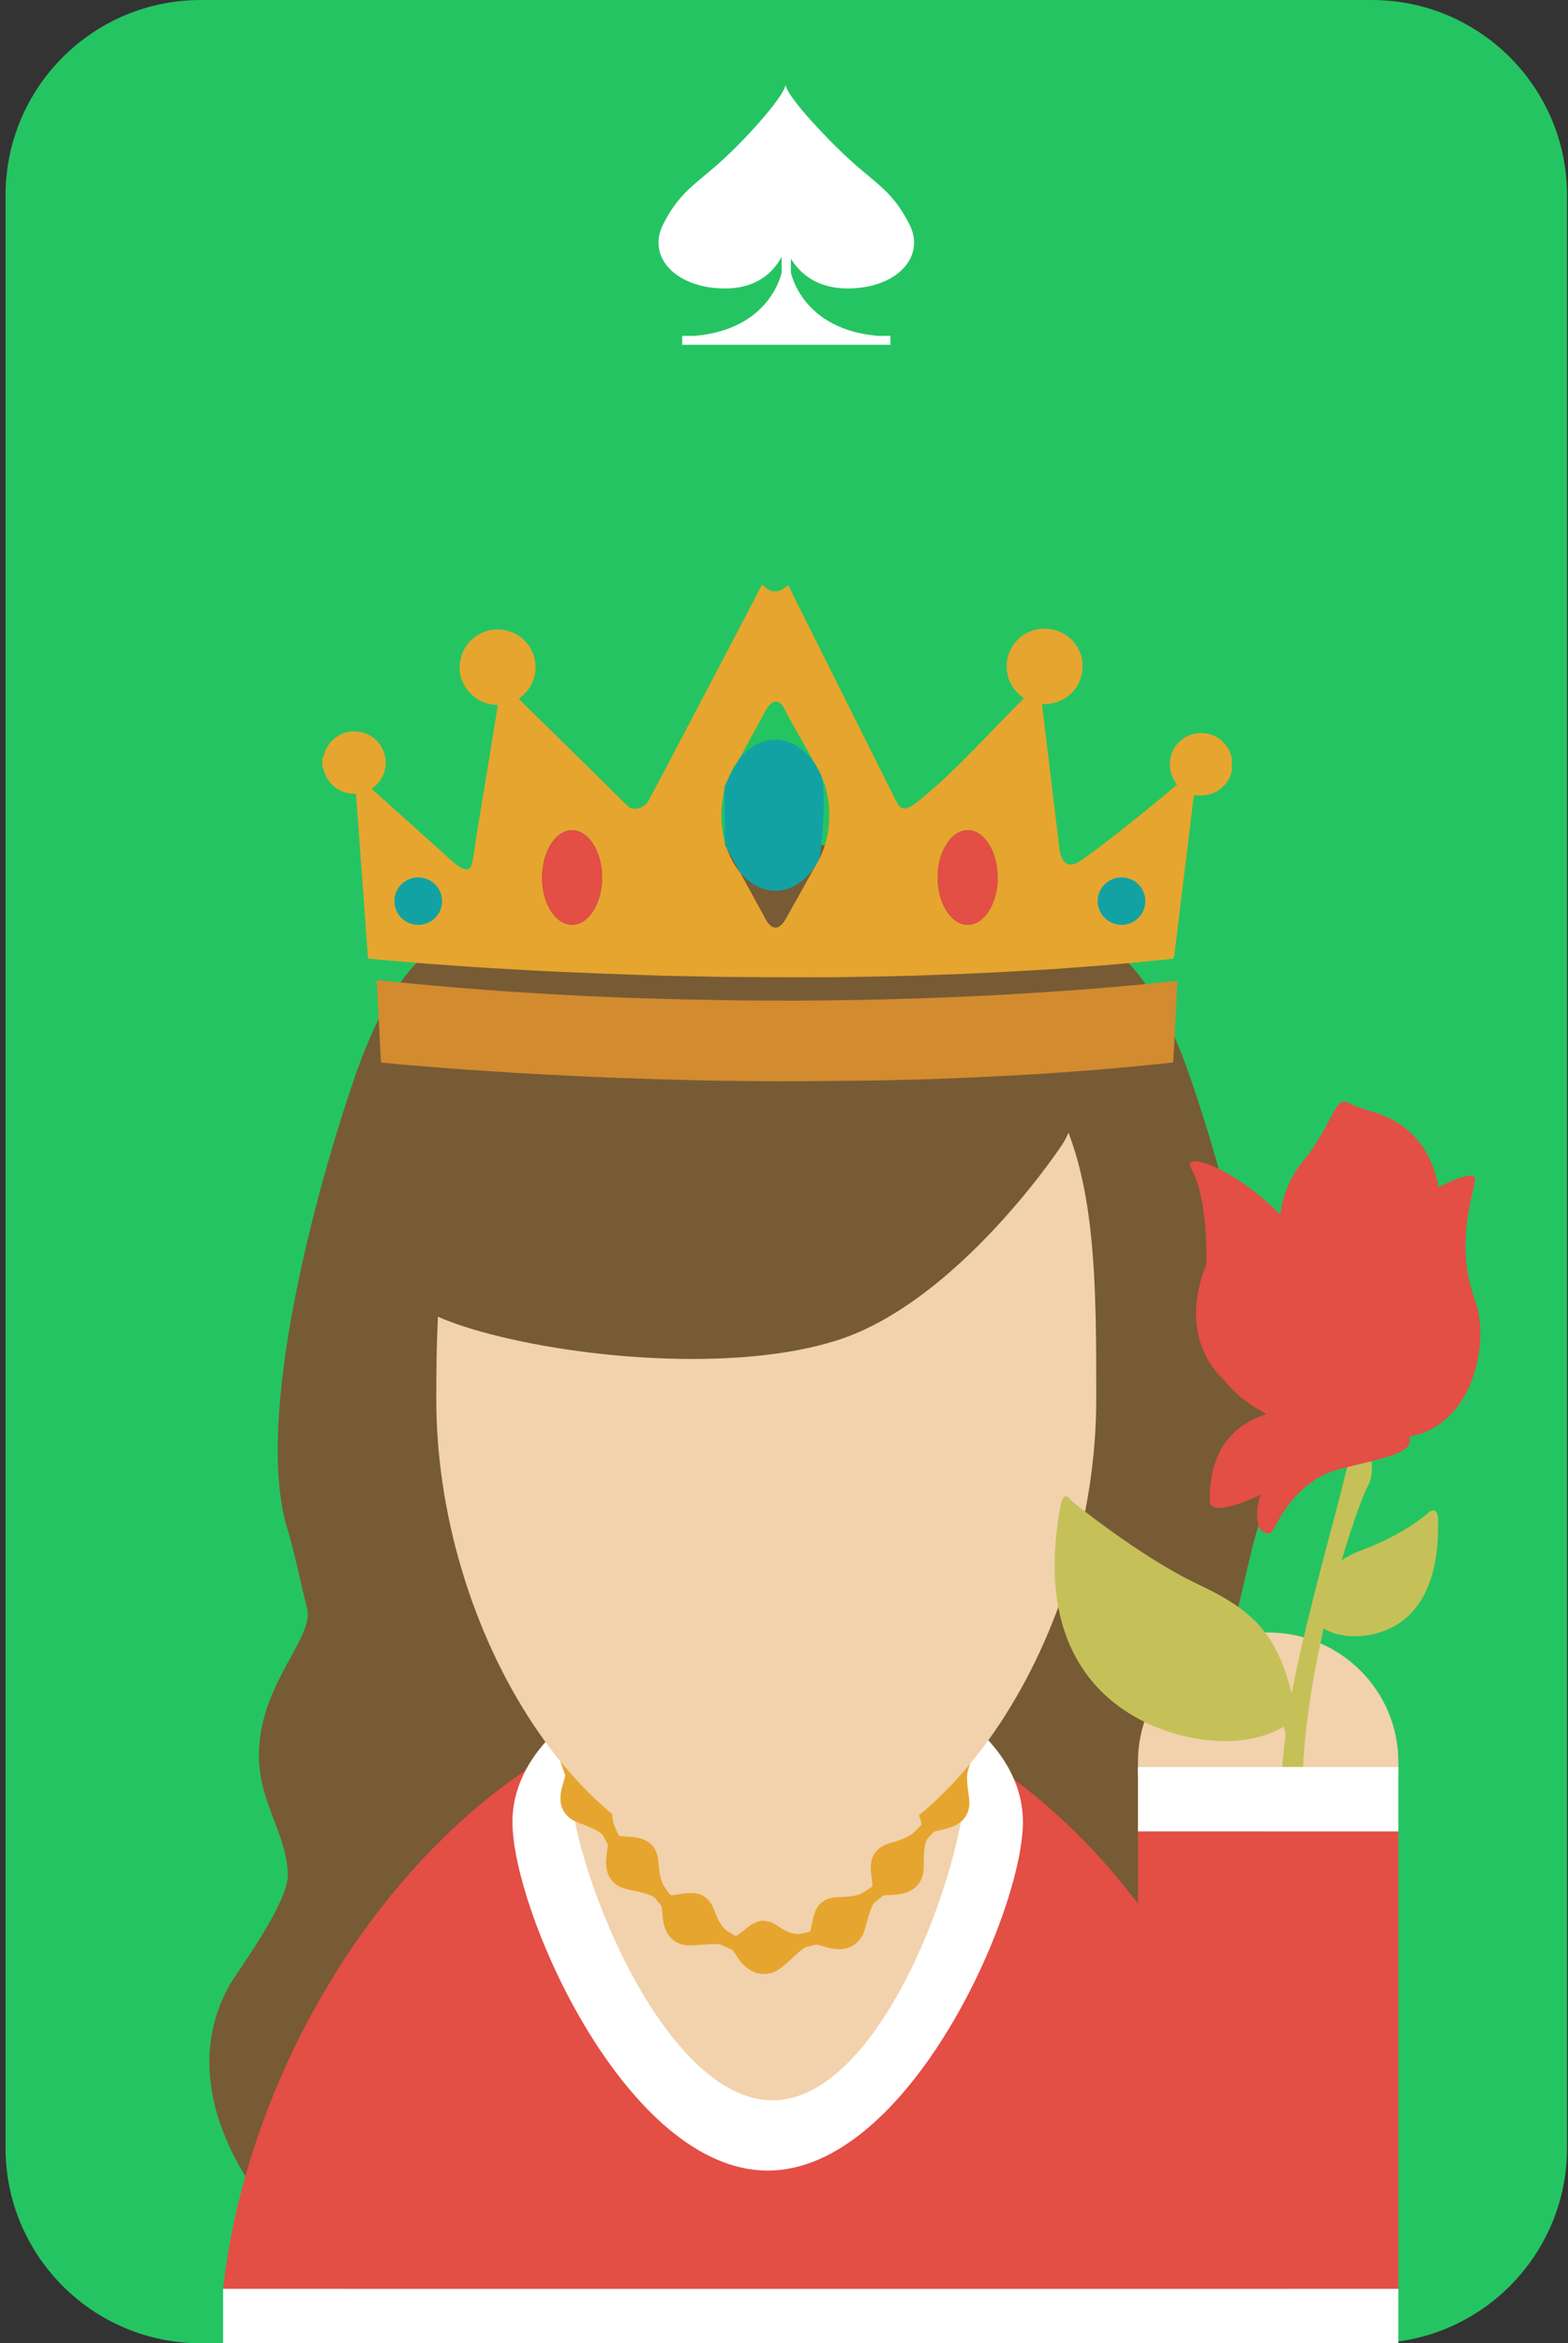 <?xml version="1.0" encoding="UTF-8" standalone="no"?><!DOCTYPE svg PUBLIC "-//W3C//DTD SVG 1.1//EN" "http://www.w3.org/Graphics/SVG/1.1/DTD/svg11.dtd"><svg width="100%" height="100%" viewBox="0 0 241 360" version="1.1" xmlns="http://www.w3.org/2000/svg" xmlns:xlink="http://www.w3.org/1999/xlink" xml:space="preserve" xmlns:serif="http://www.serif.com/" style="fill-rule:evenodd;clip-rule:evenodd;stroke-linejoin:round;stroke-miterlimit:2;"><rect x="0" y="0" width="241" height="360" fill="#333333" stroke="none"/><rect id="pq" x="0.852" y="0" width="240" height="360" style="fill:none;"/><clipPath id="_clip1"><rect x="0.852" y="0" width="240" height="360"/></clipPath><g clip-path="url(#_clip1)"><g id="Layer1"><g id="Green_Background"><path d="M240.852,30c0,-16.557 -13.443,-30 -30,-30l-180,0c-16.558,0 -30,13.443 -30,30l0,300c0,16.557 13.442,30 30,30l180,0c16.557,0 30,-13.443 30,-30l0,-300Z" style="fill:#25c462;"/></g></g><path d="M130.08,44.314c7.599,0.085 12.273,-4.75 9.702,-9.84c-2.571,-5.09 -5.134,-6.235 -9.17,-9.926c-4.038,-3.69 -9.91,-10.073 -9.882,-11.579c0.03,1.506 -5.6,7.889 -9.638,11.579c-4.036,3.691 -6.597,4.836 -9.17,9.926c-2.571,5.09 2.105,9.925 9.701,9.84c5.216,-0.058 7.563,-3.034 8.52,-4.895l0,2.436c0,0 -1.665,8.784 -13.416,9.745l-1.873,0l0,1.369l31.998,0l0,-1.369l-1.875,0c-11.749,-0.961 -13.416,-9.745 -13.416,-9.745l0,-2.116c1.127,1.863 3.593,4.52 8.519,4.575" style="fill:#fff;fill-rule:nonzero;"/><g><path d="M35.406,304.775c1.127,-1.961 8.857,-12.352 8.827,-16.691c-0.037,-6.421 -4.901,-11.569 -4.408,-19.615c0.63,-10.424 8.538,-16.965 7.355,-21.457c-0.801,-3.037 -2.001,-8.925 -2.947,-11.919c-5.35,-16.975 4.415,-52.632 10.302,-69.623c4.335,-12.502 10.788,-23.942 24.1,-23.942l80.186,0c13.305,0 19.765,11.44 24.09,23.942c5.893,16.991 15.662,52.648 10.302,69.623c-0.942,2.994 -2.136,8.882 -2.937,11.919c-1.187,4.492 6.718,11.033 7.355,21.457c0.49,8.046 -4.378,13.194 -4.418,19.615c-0.024,4.339 7.703,14.73 8.833,16.691c9.809,17.055 -5.887,34.535 -5.887,34.535c0,13.222 -24.039,15.516 -37.345,15.516l-80.182,0c-13.309,0 -37.339,-2.294 -37.339,-15.516c0,0 -15.699,-17.48 -5.887,-34.535" style="fill:#775b35;fill-rule:nonzero;"/><path d="M117.583,259.887c-42.34,0 -78.284,47.006 -83.296,91.752l164.206,0c-4.707,-44.746 -38.566,-91.752 -80.91,-91.752" style="fill:#e34e45;fill-rule:nonzero;"/><path d="M157.222,279.908c0,13.774 -17.563,53.561 -39.23,53.561c-21.666,0 -39.229,-39.787 -39.229,-53.561c0,-13.777 17.563,-24.94 39.229,-24.94c21.667,0 39.23,11.163 39.23,24.94" style="fill:#fff;fill-rule:nonzero;"/><path d="M148.452,272.978c0,13.251 -12.907,49.698 -29.726,49.698c-16.825,0 -31.197,-36.447 -31.197,-49.698c0,-13.251 13.638,-23.995 30.463,-23.995c16.822,0 30.46,10.744 30.46,23.995" style="fill:#f1d2ac;fill-rule:nonzero;"/><path d="M214.923,270.677c0,-10.977 -8.961,-19.879 -20.011,-19.879c-11.052,0 -20.007,8.902 -20.007,19.879l0,1.925l40.018,0l0,-1.925" style="fill:#f1d2ac;fill-rule:nonzero;"/><path d="M148.77,272.022l1.995,-6.417l-4.009,5.405c-0.691,0.932 -2.099,1.605 -3.128,2.095c-0.547,0.263 -0.982,0.466 -1.267,0.686c-2.216,1.595 -1.462,3.973 -1.006,5.395c0.104,0.346 0.268,0.866 0.271,1.065l-0.07,0.157l-1.002,1.022c-0.825,0.836 -2.313,1.292 -3.403,1.625c-0.57,0.17 -1.019,0.31 -1.331,0.48c-2.176,1.126 -2.015,3.25 -1.951,4.056c0.027,0.333 0.074,0.663 0.114,0.986c0.05,0.39 0.131,0.969 0.091,1.176l-0.074,0.116l-1.184,0.799c-0.556,0.37 -1.394,0.613 -2.474,0.72c-0.439,0.036 -0.851,0.05 -1.21,0.06c-0.516,0.016 -0.928,0.03 -1.234,0.093c-2.283,0.436 -2.732,2.391 -2.923,3.207l-0.191,0.873c-0.074,0.369 -0.184,0.915 -0.285,1.122l-0.117,0.073l-1.408,0.273c-0.312,0.064 -0.627,0.03 -1.13,-0.083c-0.345,-0.067 -0.721,-0.206 -1.187,-0.446c-0.419,-0.197 -0.784,-0.447 -1.113,-0.67l-0.784,-0.473c-0.915,-0.406 -1.82,-0.396 -2.32,-0.176c-0.55,0.166 -1.079,0.476 -1.7,0.979l-0.435,0.35c-0.366,0.296 -0.983,0.796 -1.117,0.849l-0.204,-0.023l-1.174,-0.723c-0.529,-0.326 -1.052,-1.002 -1.512,-1.948c-0.201,-0.43 -0.358,-0.833 -0.496,-1.179c-0.167,-0.42 -0.298,-0.756 -0.472,-1.043c-0.486,-0.782 -1.154,-1.302 -2.002,-1.551c-0.596,-0.157 -1.297,-0.167 -2.085,-0.077l-0.885,0.14c-0.436,0.073 -0.848,0.143 -1.123,0.143l-0.097,0.003l-0.175,-0.11l-0.801,-1.125c-0.68,-0.959 -0.845,-2.578 -0.948,-3.644c-0.057,-0.556 -0.104,-1.002 -0.202,-1.325c-0.724,-2.581 -3.211,-2.721 -4.7,-2.804c-0.392,-0.023 -0.979,-0.057 -1.079,-0.087l-0.151,-0.143l-0.6,-1.305c-0.486,-1.059 -0.399,-2.608 -0.332,-3.737c0.03,-0.603 0.06,-1.079 0.007,-1.435c-0.335,-2.691 -2.786,-3.187 -4.258,-3.487c-0.375,-0.073 -0.945,-0.187 -1.036,-0.23l-4.167,-5.275l2.169,6.271c0.014,0.173 -0.147,0.703 -0.254,1.049c-0.429,1.415 -1.231,4.053 1.227,5.725c0.385,0.263 0.958,0.486 1.679,0.762c1.039,0.403 2.464,0.953 3.098,1.612l0.04,0.04l0.754,1.436c0.037,0.163 -0.047,0.702 -0.097,1.062c-0.221,1.469 -0.63,4.203 2.075,5.508c0.446,0.217 1.093,0.356 1.904,0.53c1.076,0.226 2.548,0.539 3.272,1.055l0.091,0.06l1.002,1.249c0.064,0.14 0.097,0.626 0.127,0.983c0.034,0.433 0.074,0.919 0.168,1.422c0.456,2.574 2.079,3.383 3.326,3.606c0.489,0.097 1.267,0.05 2.259,-0.023l0.671,-0.053c0.808,-0.074 1.793,-0.117 2.464,-0.037l1.88,0.836l0.5,0.696c0.261,0.41 0.586,0.913 1.002,1.372c0.932,1.062 2.116,1.655 3.342,1.655c0.584,0 1.174,-0.133 1.75,-0.389c0.738,-0.333 1.734,-1.203 2.421,-1.862l1.18,-1.082c0.375,-0.327 0.714,-0.57 1.022,-0.75l0.104,-0.063l1.569,-0.37c0.185,0 0.617,0.127 0.996,0.24c0.436,0.13 0.922,0.273 1.478,0.38c0.882,0.143 1.633,0.11 2.38,-0.11c0.899,-0.29 1.66,-0.913 2.21,-1.818c0.268,-0.473 0.456,-1.163 0.694,-2.035c0.288,-1.046 0.647,-2.328 1.136,-3.054l1.391,-1.126c0.148,-0.06 0.644,-0.08 1.009,-0.093c0.436,-0.017 0.905,-0.037 1.368,-0.1c2.551,-0.336 3.44,-1.832 3.741,-3.024c0.118,-0.466 0.124,-1.089 0.138,-1.875c0.013,-1.102 0.033,-2.611 0.419,-3.43l0.057,-0.113l1.039,-1.152c0.144,-0.09 0.687,-0.21 1.049,-0.287c1.452,-0.313 4.157,-0.892 4.442,-3.833c0.04,-0.463 -0.037,-1.062 -0.141,-1.818c-0.15,-1.103 -0.348,-2.608 -0.077,-3.484" style="fill:#e6a52e;fill-rule:nonzero;"/><path d="M168.492,214.991c0,35.524 -22.705,73.093 -50.718,73.093c-28.009,0 -50.718,-37.569 -50.718,-73.093c0,-35.527 3.946,-64.324 50.718,-64.324c50.718,0 50.718,28.797 50.718,64.324" style="fill:#f1d2ac;fill-rule:nonzero;"/><path d="M53.905,179.584c0,13.221 3.922,20.491 19.903,24.963c16.131,4.516 41.439,6.301 56.263,0.88c14.817,-5.422 28.2,-22.227 33.111,-29.463c4.11,-6.048 3.192,-20.728 3.192,-20.728c0,-13.221 -16.675,-25.4 -29.987,-25.4l-28.948,0c-26.933,0 -39.981,12.428 -48.137,24.85c-4.77,7.26 -5.397,24.898 -5.397,24.898" style="fill:#775b35;fill-rule:nonzero;"/><path d="M117.134,89.792l0.002,0.002c0.777,0.759 1.351,1.069 1.981,1.069c0.606,0 1.269,-0.317 2.026,-0.97c5.026,10.033 10.527,21.032 16.353,32.693c0.034,0.067 0.067,0.133 0.1,0.198c0.382,0.764 0.713,1.424 1.404,1.424c0.483,0 1.13,-0.326 1.979,-0.995c3.965,-3.128 7.869,-7.174 11.645,-11.086c1.596,-1.654 3.104,-3.216 4.602,-4.697l0.136,-0.178l-0.488,-0.389c-1.944,-1.554 -2.661,-4.169 -1.785,-6.508c0.869,-2.294 3.014,-3.776 5.466,-3.776c1.02,-0.001 2.027,0.266 2.913,0.77c2.179,1.24 3.289,3.626 2.828,6.078c-0.586,3.101 -3.246,4.723 -5.571,4.723c-0.046,0 -0.092,0 -0.138,-0.002l-0.432,0.047c0.473,3.912 0.944,7.817 1.414,11.718c0.426,3.533 0.851,7.063 1.278,10.593c0.045,0.387 0.342,2.32 1.727,2.32c0.419,0 0.899,-0.181 1.427,-0.539c5.108,-3.464 14.678,-11.529 14.909,-11.753l-0.315,-0.462c-1.394,-2.09 -0.927,-4.925 1.065,-6.454c0.877,-0.667 1.859,-0.991 3.003,-0.991c0.099,0 0.199,0.002 0.3,0.007c1.997,0.1 3.795,1.579 4.276,3.517l0.088,0.123l0,2.262l-0.08,0.127c-0.141,0.742 -0.508,1.412 -1.121,2.045c-0.967,0.989 -2.14,1.491 -3.487,1.491c-0.193,0 -0.393,-0.01 -0.594,-0.03l-0.537,0.017l-0.077,0.544c-0.119,0.924 -0.231,1.858 -0.34,2.762l-0.023,0.193c-0.087,0.728 -0.178,1.459 -0.268,2.189c-0.068,0.551 -0.135,1.097 -0.201,1.643l-0.135,1.117c-0.105,0.867 -0.209,1.738 -0.318,2.609c-0.132,1.027 -0.261,2.071 -0.385,3.081l-0.085,0.688c-0.094,0.774 -0.186,1.547 -0.278,2.321l-0.003,0.031c-0.093,0.781 -0.186,1.563 -0.282,2.343c-0.096,0.77 -0.191,1.54 -0.287,2.31l-0.002,0.012c-0.106,0.86 -0.213,1.719 -0.32,2.578l-0.141,0.669l-0.495,0.068c-0.446,0.04 -0.92,0.085 -1.392,0.136c-0.5,0.046 -1.004,0.098 -1.491,0.148c-0.435,0.044 -0.864,0.088 -1.295,0.129c-0.535,0.053 -1.084,0.102 -1.614,0.149c-0.338,0.03 -0.674,0.059 -1.008,0.09l-0.699,0.066c-0.719,0.067 -1.459,0.137 -2.191,0.196l-3.141,0.242c-0.695,0.051 -1.388,0.104 -2.082,0.157c-0.944,0.073 -1.917,0.148 -2.873,0.215c-1.429,0.089 -2.819,0.17 -4.133,0.239c-1.766,0.107 -3.608,0.208 -5.475,0.3c-1.325,0.065 -2.679,0.125 -3.988,0.184l-0.083,0.003c-0.538,0.024 -1.076,0.048 -1.614,0.073c-0.352,0.015 -0.71,0.024 -1.057,0.033c-0.351,0.01 -0.709,0.019 -1.058,0.034c-0.589,0.02 -1.177,0.042 -1.765,0.065c-0.885,0.034 -1.791,0.068 -2.684,0.094c-1.043,0.033 -2.106,0.054 -3.134,0.075l-0.029,0.001c-0.548,0.011 -1.096,0.022 -1.644,0.034c-0.477,0.01 -0.954,0.02 -1.431,0.03l-0.066,0.001c-1.154,0.025 -2.347,0.05 -3.526,0.068c-1.563,0.023 -3.156,0.029 -4.696,0.036l-0.476,0.002c-2.588,0 -5.229,-0.007 -8.072,-0.021c-1.198,-0.005 -2.395,-0.015 -3.59,-0.025l-0.054,0c-0.77,-0.006 -1.539,-0.013 -2.306,-0.018c-0.988,-0.011 -1.739,-0.025 -2.434,-0.046c-0.922,-0.016 -1.842,-0.036 -2.762,-0.056c-0.617,-0.013 -1.231,-0.026 -1.847,-0.038l-0.576,-0.009c-0.557,-0.009 -1.133,-0.019 -1.699,-0.034c-0.933,-0.026 -1.885,-0.06 -2.805,-0.093c-0.639,-0.023 -1.268,-0.046 -1.898,-0.066c-1.377,-0.054 -2.758,-0.104 -4.137,-0.155l-1.497,-0.055c-1.67,-0.067 -3.305,-0.134 -4.959,-0.207c-1.07,-0.044 -2.157,-0.097 -3.208,-0.149l-0.356,-0.018c-0.742,-0.039 -1.483,-0.081 -2.224,-0.122l-0.017,-0.001c-0.735,-0.041 -1.47,-0.083 -2.207,-0.122l-0.231,-0.013c-1.31,-0.075 -2.665,-0.152 -4.004,-0.237c-0.556,-0.033 -1.093,-0.069 -1.661,-0.108l-0.241,-0.016c-1.226,-0.086 -2.442,-0.172 -3.665,-0.26c-0.653,-0.051 -1.316,-0.097 -1.956,-0.141l-0.012,-0.001c-0.497,-0.035 -0.995,-0.07 -1.493,-0.107c-1.329,-0.107 -2.762,-0.226 -4.381,-0.363c-1.345,-0.113 -2.678,-0.232 -3.919,-0.344l-0.432,-0.078c-0.105,-1.103 -0.184,-2.226 -0.26,-3.311c-0.042,-0.59 -0.083,-1.177 -0.129,-1.762c-0.077,-0.966 -0.144,-1.945 -0.209,-2.892c-0.047,-0.7 -0.097,-1.422 -0.15,-2.133c-0.084,-1.145 -0.171,-2.292 -0.258,-3.439l-0.124,-1.634c-0.111,-1.639 -0.227,-3.334 -0.359,-5.021c-0.047,-0.613 -0.09,-1.225 -0.133,-1.836c-0.074,-1.052 -0.15,-2.14 -0.248,-3.196l-0.084,-0.058l-0.309,-0.022c-0.944,-0.008 -1.824,-0.291 -2.617,-0.844c-1.015,-0.702 -1.671,-1.67 -1.949,-2.877l-0.221,-0.503l0,-1.132l0.215,-0.445c0.478,-2.187 2.453,-3.775 4.696,-3.775c0.352,0 0.708,0.039 1.06,0.114c2.548,0.541 4.171,2.995 3.694,5.588c-0.215,1.14 -0.797,2.098 -1.73,2.849l-0.318,0.282c3.091,2.781 6.222,5.595 9.249,8.316l2.031,1.825c0.105,0.094 0.22,0.199 0.341,0.309c0.889,0.814 2.108,1.929 2.94,1.929c0.398,0 0.668,-0.263 0.803,-0.783c0.234,-0.9 0.359,-1.844 0.48,-2.756c0.061,-0.46 0.124,-0.935 0.2,-1.4c0.11,-0.685 0.223,-1.366 0.337,-2.048c0.112,-0.673 0.222,-1.339 0.329,-2.008l0.271,-1.646l0.009,-0.053c0.132,-0.801 0.264,-1.603 0.396,-2.405l0.16,-0.974c0.17,-1.028 0.346,-2.092 0.513,-3.138c0.225,-1.348 0.457,-2.739 0.674,-4.108c0.08,-0.5 0.162,-1.001 0.244,-1.501c0.119,-0.727 0.24,-1.469 0.356,-2.204l-0.007,-0.26l-0.335,-0.017c-1.527,-0.095 -2.822,-0.686 -3.848,-1.759c-1.443,-1.515 -1.938,-3.32 -1.472,-5.365c0.581,-2.574 2.953,-4.443 5.641,-4.443c0.387,0 0.782,0.037 1.173,0.111c1.492,0.279 2.843,1.175 3.706,2.457c0.868,1.292 1.173,2.854 0.857,4.401c-0.279,1.336 -0.974,2.461 -2.065,3.346l-0.371,0.367l0.285,0.296l0.007,0.007c0.938,0.914 1.907,1.859 2.862,2.804l1.22,1.195c1.229,1.203 2.458,2.406 3.685,3.611c1.143,1.128 2.288,2.254 3.432,3.378l1.345,1.323c0.588,0.579 1.176,1.16 1.764,1.741c0.735,0.726 1.469,1.452 2.204,2.176c0.201,0.198 0.596,0.321 1.032,0.321c0.899,0 1.696,-0.491 2.129,-1.313c3.709,-6.982 14.624,-27.729 17.409,-33.132l0.001,-0.002Zm2.056,52.724l0,-0.002c0.55,0 1.097,-0.477 1.626,-1.418c1.414,-2.525 3.674,-6.565 4.656,-8.326l0.424,-0.743l0.085,-0.163c0.325,-0.645 0.606,-1.352 0.834,-2.101c0.432,-1.432 0.651,-2.953 0.651,-4.519c0,-2.245 -0.46,-4.421 -1.33,-6.291l-0.118,-0.264l-0.067,-0.116c-0.158,-0.322 -0.332,-0.619 -0.496,-0.892c-0.743,-1.328 -1.477,-2.622 -2.124,-3.764c-1.235,-2.176 -2.21,-3.895 -2.725,-4.921c-0.404,-0.806 -0.855,-1.214 -1.342,-1.214c-0.848,0 -1.513,1.25 -1.52,1.262l-4.153,7.618l-0.024,0.02c-0.74,0.953 -1.337,2.049 -1.773,3.259l-0.477,0.87l0.007,0.66c-0.303,1.223 -0.456,2.492 -0.456,3.773c0,1.391 0.175,2.754 0.52,4.052l0.011,0.467l0.322,0.582c0.48,1.389 1.153,2.613 1.999,3.64l3.839,7.004c0.006,0.015 0.658,1.525 1.631,1.525l0,0.002Zm-31.265,-0.438c2.547,0 4.62,-3.261 4.62,-7.269c0,-4.011 -2.073,-7.273 -4.62,-7.273c-2.546,0 -4.617,3.262 -4.617,7.273c0,4.008 2.071,7.269 4.617,7.269Zm60.808,0c2.546,0 4.617,-3.261 4.617,-7.269c0,-4.011 -2.071,-7.273 -4.617,-7.273c-2.545,0 -4.615,3.262 -4.615,7.273c0,4.008 2.07,7.269 4.615,7.269Zm-84.449,0c2.013,0 3.651,-1.632 3.651,-3.637c0,-2.003 -1.638,-3.632 -3.651,-3.632c-2.017,0 -3.658,1.629 -3.658,3.632c0,2.005 1.641,3.637 3.658,3.637Zm108.097,0c2.013,0 3.65,-1.632 3.65,-3.637c0,-2.003 -1.637,-3.632 -3.65,-3.632c-2.016,0 -3.657,1.629 -3.657,3.632c0,2.005 1.641,3.637 3.657,3.637Z" style="fill:#e6a52e;fill-rule:nonzero;"/><path d="M180.631,150.72l0.329,0c-0.05,1.395 -0.141,2.781 -0.205,4.163c-0.06,1.385 -0.13,2.767 -0.214,4.156c-0.081,1.375 -0.124,2.761 -0.225,4.16l-0.278,0.07c-1.116,0.109 -2.229,0.219 -3.342,0.336c-0.882,0.086 -1.754,0.18 -2.622,0.26c-0.919,0.09 -1.827,0.169 -2.735,0.249c-1.036,0.087 -2.069,0.18 -3.095,0.263c-1.046,0.087 -2.102,0.167 -3.148,0.237c-1.27,0.097 -2.544,0.183 -3.818,0.28c-0.603,0.043 -1.203,0.08 -1.81,0.116c-1.425,0.08 -2.856,0.16 -4.278,0.24c-1.746,0.093 -3.483,0.183 -5.22,0.26c-1.361,0.066 -2.725,0.12 -4.089,0.17c-1.429,0.056 -2.857,0.116 -4.285,0.159c-0.714,0.02 -1.414,0.027 -2.129,0.044c-1.287,0.03 -2.584,0.066 -3.875,0.096c-0.711,0.02 -1.415,0.034 -2.115,0.04c-2.561,0.03 -5.109,0.054 -7.667,0.067c-2.102,0.023 -4.204,0.047 -6.316,0.037c-2.585,-0.007 -5.173,-0.037 -7.757,-0.074c-1.797,-0.02 -3.591,-0.056 -5.381,-0.1c-1.626,-0.036 -3.245,-0.083 -4.864,-0.133c-2.028,-0.063 -4.07,-0.13 -6.098,-0.203c-1.64,-0.067 -3.275,-0.13 -4.908,-0.203c-2.125,-0.103 -4.244,-0.203 -6.363,-0.313c-1.683,-0.087 -3.369,-0.183 -5.062,-0.277c-1.321,-0.08 -2.645,-0.183 -3.973,-0.269c-1.223,-0.08 -2.447,-0.154 -3.664,-0.24c-1.186,-0.08 -2.373,-0.177 -3.56,-0.27c-1.036,-0.08 -2.065,-0.16 -3.091,-0.24c-0.945,-0.073 -1.891,-0.153 -2.839,-0.239c-1.016,-0.087 -2.028,-0.19 -3.041,-0.283l-0.315,-0.047l-0.064,-0.59c-0.06,-1.075 -0.11,-2.154 -0.161,-3.24c-0.067,-1.309 -0.14,-2.628 -0.207,-3.943c-0.071,-1.332 -0.148,-2.671 -0.212,-4.003l-0.043,-0.773l0.322,-0.08c1.377,0.137 2.749,0.284 4.116,0.413c1.278,0.127 2.545,0.237 3.819,0.35c1.354,0.127 2.712,0.25 4.069,0.366c1.06,0.087 2.133,0.16 3.192,0.247c1.136,0.086 2.273,0.176 3.409,0.256c0.6,0.05 1.2,0.094 1.804,0.13c1.384,0.087 2.752,0.167 4.13,0.247c1.569,0.096 3.138,0.189 4.707,0.276c1.408,0.08 2.819,0.147 4.234,0.203c1.669,0.08 3.342,0.147 5.012,0.213c1.468,0.05 2.93,0.094 4.398,0.13c1.314,0.037 2.615,0.073 3.929,0.103c1.807,0.044 3.617,0.057 5.434,0.107c4.294,0.11 8.589,0.067 12.883,0.083c1.093,0 2.176,-0.01 3.259,-0.023c2.179,-0.03 4.355,-0.06 6.523,-0.103c1.707,-0.027 3.413,-0.08 5.123,-0.13c2.052,-0.057 4.103,-0.13 6.148,-0.203c1.593,-0.057 3.172,-0.13 4.764,-0.203c1.924,-0.09 3.852,-0.177 5.779,-0.284c1.965,-0.116 3.926,-0.249 5.884,-0.379c1.71,-0.11 3.409,-0.217 5.116,-0.343c1.508,-0.11 3.027,-0.247 4.535,-0.37c0.946,-0.08 1.891,-0.153 2.836,-0.243c1.254,-0.107 2.508,-0.233 3.758,-0.363c1.191,-0.117 2.367,-0.246 3.557,-0.363" style="fill:#d28b2f;fill-rule:nonzero;"/><path d="M172.381,134.808c2.018,0 3.651,1.622 3.651,3.633c0,2.009 -1.633,3.637 -3.651,3.637c-2.025,0 -3.657,-1.628 -3.657,-3.637c0,-2.011 1.632,-3.633 3.657,-3.633" style="fill:#13a2a4;fill-rule:nonzero;"/><path d="M148.733,127.535c2.552,0 4.617,3.253 4.617,7.273c0,4.01 -2.065,7.27 -4.617,7.27c-2.551,0 -4.616,-3.26 -4.616,-7.27c0,-4.02 2.065,-7.273 4.616,-7.273" style="fill:#e34e45;fill-rule:nonzero;"/><path d="M126.135,118.952c1.163,2.861 -0.111,12.572 -0.154,12.912l-0.084,0.163c-0.087,0.147 -0.231,0.4 -0.426,0.743c-1.508,2.494 -3.771,4.076 -6.305,4.076c-2.082,0 -3.997,-1.079 -5.445,-2.861l-2.001,-3.64c-0.124,-0.343 -0.231,-0.692 -0.332,-1.049l-0.064,-7.826c0.124,-0.523 0.279,-1.039 0.47,-1.528l1.773,-3.261l0.024,-0.02c1.471,-1.878 3.436,-3.014 5.575,-3.014c2.514,0 4.767,1.562 6.289,4.033l0.496,0.893l0.184,0.379" style="fill:#13a2a4;fill-rule:nonzero;"/><path d="M87.925,127.535c2.551,0 4.619,3.253 4.619,7.273c0,4.01 -2.068,7.27 -4.619,7.27c-2.548,0 -4.616,-3.26 -4.616,-7.27c0,-4.02 2.068,-7.273 4.616,-7.273" style="fill:#e34e45;fill-rule:nonzero;"/><path d="M64.284,134.808c2.018,0 3.651,1.622 3.651,3.633c0,2.009 -1.633,3.637 -3.651,3.637c-2.025,0 -3.658,-1.628 -3.658,-3.637c0,-2.011 1.633,-3.633 3.658,-3.633" style="fill:#13a2a4;fill-rule:nonzero;"/><path d="M208.161,251.381c0.345,0 0.714,-0.017 1.096,-0.047c4.57,-0.406 12.169,-3.273 11.767,-17.973c0,0 0.024,-2.301 -1.659,-0.816c-1.683,1.489 -5.284,3.79 -9.478,5.372c-1.468,0.553 -2.665,1.102 -3.68,1.788c1.833,-6.171 3.499,-10.494 3.989,-11.339c1.492,-2.598 0,-6.275 0,-6.275l-2.645,0.646c-0.238,2.768 -3.782,14.783 -6.621,26.483c-0.127,0.456 -0.201,0.756 -0.231,0.972c-0.832,3.457 -1.586,6.864 -2.166,9.968c-2.42,-9.525 -6.165,-12.878 -14.563,-16.851c-8.733,-4.127 -19.148,-12.619 -19.252,-12.702c0,0 -1.197,-1.995 -1.697,0.643c-4.881,25.939 10.731,33.825 19.974,35.69c0.764,0.153 1.502,0.273 2.212,0.36c6.175,0.752 10.168,-0.886 12.102,-2.028c0.098,0.416 0.191,0.779 0.269,1.105c-1.184,10.877 -1.365,17.185 -0.004,22.989l4.234,0c-0.151,-0.696 -0.288,-1.375 -0.449,-2.088c-2.528,-11.033 -0.617,-25.32 2.085,-37.079c1.06,0.613 2.605,1.182 4.717,1.182" style="fill:#c5c158;fill-rule:nonzero;"/><path d="M209.887,220.296c0,0 -15.917,-18.446 8.22,-34.128l0.604,-0.393l-2.846,-0.427c0,0 11.542,-7.216 10.831,-3.81c-0.714,3.407 -2.876,10.381 0,18.167c2.87,7.79 -1.485,24.574 -16.809,20.591" style="fill:#e34e45;fill-rule:nonzero;"/><path d="M183.062,179.464c-2.736,-4.816 26.088,6.567 28.984,41.435c0,0 -16.182,0.869 -24.019,-8.995c0,0 -7.349,-5.975 -2.615,-17.647c0,0 0.392,-9.978 -2.35,-14.793" style="fill:#e34e45;fill-rule:nonzero;"/><path d="M206.317,205.636c0,0 -17.506,-14.233 -5.226,-28.25c4.247,-5.865 4.103,-9.285 6.53,-7.787c2.431,1.496 10.724,1.352 13.326,11.939c0.56,3.081 3.134,21.987 -14.63,24.098" style="fill:#e34e45;fill-rule:nonzero;"/><path d="M198.597,216.646c0,0 -12.924,-0.263 -12.659,14.011c-0.02,0.633 0.617,1.165 1.864,0.986c1.301,-0.184 3.295,-0.696 5.967,-2.025c0,0 -0.995,2.141 -0.352,4.779c0.228,0.926 1.707,1.881 2.401,0.456c1.428,-2.957 4.515,-7.726 9.973,-9.128c8.103,-2.078 12.575,-2.515 10.339,-6.058c-2.236,-3.544 -7.751,-3.017 -17.533,-3.021" style="fill:#e34e45;fill-rule:nonzero;"/><rect x="174.905" y="271.466" width="40.017" height="9.908" style="fill:#fff;"/><rect x="174.905" y="281.374" width="40.017" height="70.266" style="fill:#e34e45;"/><rect x="34.287" y="351.639" width="180.636" height="8.361" style="fill:#fff;"/></g></g></svg>